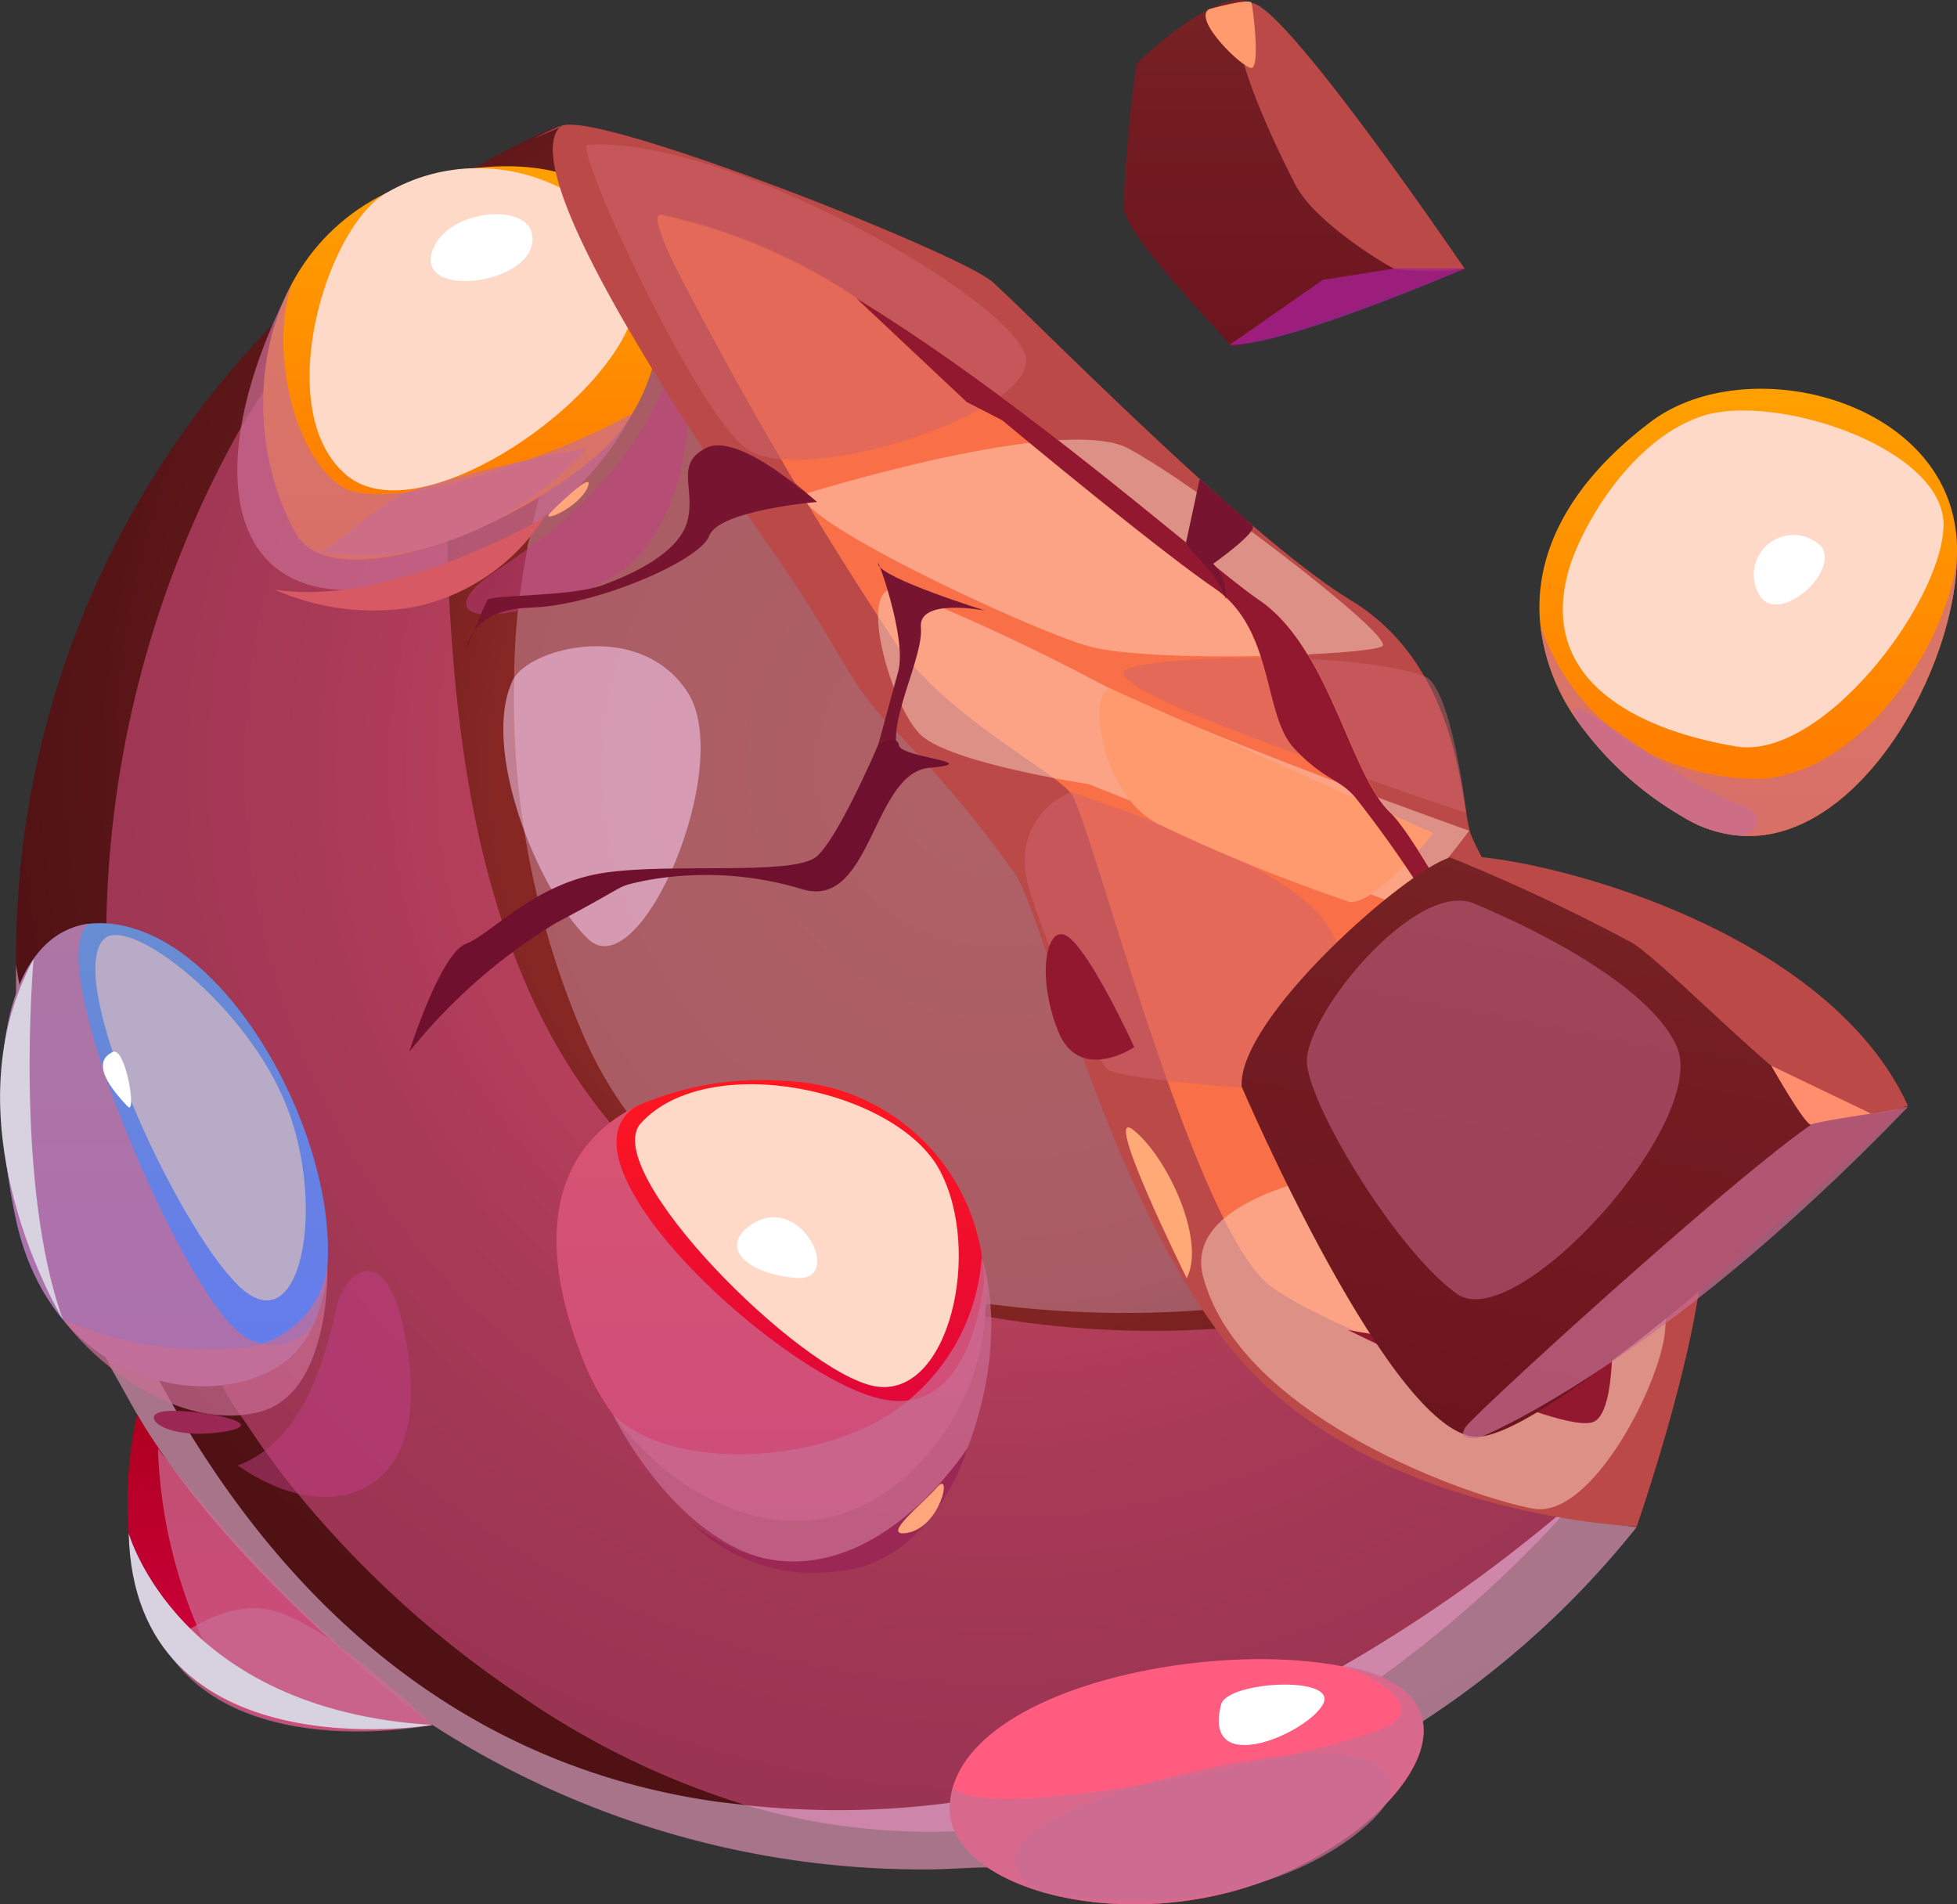 <svg xmlns="http://www.w3.org/2000/svg" xmlns:xlink="http://www.w3.org/1999/xlink" viewBox="0 0 76.93 74.85"><rect x="0" y="0" width="76.93" height="74.85" fill="#333333" stroke="none"/><defs><style>.cls-1{isolation:isolate;}.cls-2{fill:url(#Áåçûìÿííûé_ãðàäèåíò_14);}.cls-3{fill:#e75992;}.cls-17,.cls-23,.cls-24,.cls-25,.cls-3,.cls-35,.cls-5{opacity:0.5;}.cls-11,.cls-17,.cls-23,.cls-24,.cls-3,.cls-31,.cls-35{mix-blend-mode:multiply;}.cls-4,.cls-5{fill:#ffd8ff;}.cls-4{opacity:0.3;}.cls-14,.cls-15,.cls-19,.cls-25,.cls-4,.cls-5{mix-blend-mode:soft-light;}.cls-6{fill:url(#Áåçûìÿííûé_ãðàäèåíò_402);}.cls-7{fill:url(#Áåçûìÿííûé_ãðàäèåíò_216);}.cls-8{fill:url(#Áåçûìÿííûé_ãðàäèåíò_254);}.cls-9{fill:#ff5c7f;}.cls-10{fill:url(#Áåçûìÿííûé_ãðàäèåíò_264);}.cls-11,.cls-35{fill:#ca6d92;}.cls-11{opacity:0.71;}.cls-12{fill:#d65963;}.cls-13{fill:#9a2754;}.cls-14{fill:#ffd9c7;}.cls-15{fill:#b8abc7;}.cls-16{fill:#fff;}.cls-17{fill:#c23e86;}.cls-18{fill:#ffa67c;}.cls-19{fill:#d8d1e0;}.cls-20,.cls-31{fill:#a72092;}.cls-21{fill:#bb4948;}.cls-22,.cls-23{fill:#f86f48;}.cls-24{fill:#d1646b;}.cls-25{fill:#ffd8c2;}.cls-26{fill:#ff9a6f;}.cls-27{fill:#ffa977;}.cls-28{fill:#92182f;}.cls-29{fill:#77142f;}.cls-30{fill:url(#Áåçûìÿííûé_ãðàäèåíò_7);}.cls-31{opacity:0.8;}.cls-32{fill:url(#Áåçûìÿííûé_ãðàäèåíò_402-2);}.cls-33{fill:url(#Áåçûìÿííûé_ãðàäèåíò_7-2);}.cls-34{fill:#ff8e6f;}.cls-36{fill:#70102f;}</style><radialGradient id="Áåçûìÿííûé_ãðàäèåíò_14" cx="39.15" cy="30.19" r="40.99" gradientUnits="userSpaceOnUse"><stop offset="0" stop-color="#8e2e25"/><stop offset="0.48" stop-color="#862724"/><stop offset="0.68" stop-color="#691b1c"/><stop offset="0.87" stop-color="#561416"/><stop offset="1" stop-color="#4f1114"/></radialGradient><linearGradient id="Áåçûìÿííûé_ãðàäèåíò_402" x1="18.16" y1="21.97" x2="18.16" y2="6.53" gradientUnits="userSpaceOnUse"><stop offset="0" stop-color="#ff7600"/><stop offset="0.62" stop-color="#ff9200"/><stop offset="1" stop-color="#ffa000"/></linearGradient><linearGradient id="Áåçûìÿííûé_ãðàäèåíò_216" x1="30.29" y1="59.77" x2="30.29" y2="42.45" gradientUnits="userSpaceOnUse"><stop offset="0" stop-color="#d60042"/><stop offset="1" stop-color="#ff1820"/></linearGradient><linearGradient id="Áåçûìÿííûé_ãðàäèåíò_254" x1="6.48" y1="54.49" x2="6.48" y2="36.28" gradientUnits="userSpaceOnUse"><stop offset="0" stop-color="#657cec"/><stop offset="0.39" stop-color="#6680e6"/><stop offset="0.92" stop-color="#688bd4"/><stop offset="1" stop-color="#688dd1"/></linearGradient><linearGradient id="Áåçûìÿííûé_ãðàäèåíò_264" x1="11.02" y1="68.03" x2="11.02" y2="55.59" gradientUnits="userSpaceOnUse"><stop offset="0" stop-color="#d60042"/><stop offset="1" stop-color="#ae0020"/></linearGradient><linearGradient id="Áåçûìÿííûé_ãðàäèåíò_7" x1="50.87" y1="13.6" x2="50.87" gradientUnits="userSpaceOnUse"><stop offset="0" stop-color="#6d151f"/><stop offset="0.65" stop-color="#721c22"/><stop offset="1" stop-color="#772224"/></linearGradient><linearGradient id="Áåçûìÿííûé_ãðàäèåíò_402-2" x1="68.73" y1="32.86" x2="68.73" y2="15.32" xlink:href="#Áåçûìÿííûé_ãðàäèåíò_402"/><linearGradient id="Áåçûìÿííûé_ãðàäèåíò_7-2" x1="23.48" y1="4.53" x2="23.48" y2="-17.85" gradientTransform="translate(37.02 47.73) rotate(11.25)" xlink:href="#Áåçûìÿííûé_ãðàäèåíò_7"/></defs><g class="cls-1"><g id="Layer_2" data-name="Layer 2"><g id="layer1"><path class="cls-2" d="M64.34,60a35.5,35.5,0,0,1-8.4,7.63c-.79.52-1.6,1-2.43,1.46A35.47,35.47,0,0,1,40,73.3l-1.13.1c-.8,0-1.62.08-2.44.08A35.56,35.56,0,0,1,17,67.8h0l-.12-.09,0,0s0,0,0,0c-.44-.27-.87-.57-1.29-.87a33,33,0,0,1-3.67-3h0A35.87,35.87,0,0,1,6.24,57l0,0c-.28-.44-.56-.89-.82-1.35s-.66-1.18-1-1.78h0c-.08-.14-.15-.28-.22-.42h0c-.17-.34-.33-.69-.49-1h0a35.06,35.06,0,0,1-2.51-8v-.06a34.29,34.29,0,0,1-.57-5,1.09,1.09,0,0,1,0-.18c0-.45,0-.9,0-1.36A35.69,35.69,0,0,1,10.72,12.76h0l.11-.11.37-.37c.58-.58,1.19-1.14,1.81-1.68a35.4,35.4,0,0,1,5.64-4c.73-.42,1.48-.82,2.25-1.18h0c.33-.16.66-.32,1-.46l0,0c1.86,1.17,4.54,2.78,5.43,3.78l.15.17A16,16,0,0,1,29,12.75c.24.8.48,1.67.71,2.56.58,2.11,1.15,4.29,1.64,5.86,1.17,3.68,7.74,9.06,8.37,9.65s5.85,13.1,9.84,20.44c.15.28.3.56.45.82.33.6.65,1.14,1,1.64,2.11,3.4,6.6,5,10.41,5.82l.4-.34-.33.36C62.47,59.77,63.46,59.92,64.34,60Z"/><path class="cls-3" d="M61.75,59.2l-.33.36a46.28,46.28,0,0,1-7.14,6.36L54,66.1h0a35.93,35.93,0,0,1-5.42,3.17c-.25.12-.5.24-.75.34h0a28.13,28.13,0,0,1-6.68,2,26.77,26.77,0,0,1-3.6.37A25.62,25.62,0,0,1,29.48,71a32.23,32.23,0,0,1-9.06-4.38A40.34,40.34,0,0,1,11.7,58.7c-.46-.55-.88-1.11-1.29-1.68s-.67-1-1-1.45-.48-.75-.7-1.13S8.2,53.51,8,53.05a32.7,32.7,0,0,1-3.17-9q-.11-.5-.18-1c-.1-.55-.18-1.1-.24-1.64l0-.28v0a37.33,37.33,0,0,1-.23-4.2c0-.2,0-.4,0-.6A41.12,41.12,0,0,1,9.49,16.77c.28-.48.57-.94.86-1.36s.55-.8.83-1.15h0a13.73,13.73,0,0,1,1.18-1.37c1.53-1.59,3-2.28,3.95-1.75s1.13,3.57,1.23,7.71V19c0,.7,0,1.44.06,2.21a.08.08,0,0,0,0,0c0,.26,0,.54,0,.81a2.81,2.81,0,0,1,0,.29c0,.36,0,.72.05,1.09C18,30.21,19.14,38.33,24,44.15c.1.13.21.26.32.38.25.29.5.57.78.84a18.11,18.11,0,0,0,4.06,3.15A18.49,18.49,0,0,0,32,49.94c.37.15.74.29,1.13.42a40.84,40.84,0,0,0,4.24,1.16l.7.14.31.06.27.05.27,0a38.18,38.18,0,0,0,11,.26c.33.6.65,1.14,1,1.64,2.11,3.4,6.6,5,10.41,5.82Z"/><path class="cls-4" d="M49.53,51.26a40.88,40.88,0,0,1-10.6,0l-.21,0-.19,0-.24,0c-.26,0-.51-.08-.76-.13a25.94,25.94,0,0,1-5.42-1.6,20.93,20.93,0,0,1-2.54-1.3,16.6,16.6,0,0,1-4.46-3.85c-.14-.17-.28-.35-.4-.53a.07.07,0,0,1,0-.06,15.55,15.55,0,0,1-1.83-3.22,33.52,33.52,0,0,1-2.26-7.85,32.8,32.8,0,0,1-.41-5.89A26.79,26.79,0,0,1,20.36,24c.09-.83.22-1.64.37-2.44h0c0-.16.07-.32.11-.47a2.59,2.59,0,0,1,.09-.4h0a.24.24,0,0,1,0-.09c.08-.36.17-.72.28-1.08h0a1,1,0,0,1,.06-.21h0c.13-.47.28-.93.44-1.39a1.43,1.43,0,0,1,.08-.22,20,20,0,0,1,.82-2h0a22.49,22.49,0,0,1,2.34-4c.25-.36.51-.7.79-1a18.28,18.28,0,0,1,1.63-1.77l.15.17A16,16,0,0,1,29,12.75c.24.8.48,1.67.71,2.56.58,2.11,1.15,4.29,1.64,5.86,1.17,3.68,7.74,9.06,8.37,9.65S45.54,43.92,49.53,51.26Z"/><path class="cls-5" d="M61.42,59.56c1,.21,2,.36,2.92.46a35.5,35.5,0,0,1-8.4,7.63c-.79.52-1.6,1-2.43,1.46A35.47,35.47,0,0,1,40,73.3l-1.13.1c-.8,0-1.62.08-2.44.08A35.56,35.56,0,0,1,17,67.8h0l-.12-.09a34.63,34.63,0,0,1-5-3.93h0A35.87,35.87,0,0,1,6.24,57l0,0c-.28-.44-.56-.89-.82-1.35s-.66-1.18-1-1.78h0c-.08-.14-.15-.28-.22-.42h0c-.17-.34-.33-.69-.49-1h0a35.06,35.06,0,0,1-2.51-8v0a34.56,34.56,0,0,1-.57-5,1.09,1.09,0,0,1,0-.18c0-.45,0-.9,0-1.36,0,0,.05.36.17,1a.51.51,0,0,1,0,.13c.09.47.22,1.07.38,1.78h0A56.39,56.39,0,0,0,5.5,52.79c.24.49.49,1,.76,1.47.15.29.31.57.48.86.06.11.12.22.19.33.17.29.34.59.53.88C11.61,63.08,18.12,69.4,28.2,70.82l1.28.15a33.74,33.74,0,0,0,7.86-.11h0c.46-.06.91-.12,1.36-.2h0a40.25,40.25,0,0,0,9.2-2.75c1.17-.49,2.31-1,3.4-1.61.5-.26,1-.53,1.46-.8h0a58.7,58.7,0,0,0,8.56-6l.4-.34Z"/><path class="cls-6" d="M11.65,21c1.33,2.32,7.83.3,11.84-3.12S27.18,5.63,18.66,6.61,8.91,16.19,11.65,21Z"/><path class="cls-7" d="M36.28,57.36C31.36,62.79,24.75,58,23,53.65c-2.11-5.15-1.14-8.58,2-10.16a12.12,12.12,0,0,1,5.89-1,8.1,8.1,0,0,1,7.79,7.7A9.4,9.4,0,0,1,36.28,57.36Z"/><path class="cls-8" d="M12.35,52a3.93,3.93,0,0,1-.55.93C9.63,55.72,2.12,55.18.6,47.8-.69,41.52.38,36.74,3.48,36.31h0a4.25,4.25,0,0,1,1.82.2C10.15,38,14.44,47.39,12.35,52Z"/><path class="cls-9" d="M48.94,74.2c-5.6,1.73-11.83-.2-11.6-3.3a4.5,4.5,0,0,1,.11-.64c1.17-4,10.1-5.79,15.33-4.76h0l.74.17C58.88,67.13,54.54,72.47,48.94,74.2Z"/><path class="cls-10" d="M5.39,55.59S1.76,70,17,67.8C17,67.8,9.21,62.07,5.39,55.59Z"/><path class="cls-11" d="M36.28,57.36C31.36,62.79,24.75,58,23,53.65c-2.11-5.15-1.14-8.58,2-10.16C21.51,45.71,30.91,54.27,34.72,55c3.13.62,3.81-3.33,4-4.85A9.4,9.4,0,0,1,36.28,57.36Z"/><path class="cls-11" d="M12.35,52a3.93,3.93,0,0,1-.55.93C9.63,55.72,2.12,55.18.6,47.8-.69,41.52.38,36.74,3.48,36.31c-1.88,1.47,3.5,14,5.85,16A2,2,0,0,0,12.35,52Z"/><path class="cls-11" d="M48.94,74.2c-5.6,1.73-11.83-.2-11.6-3.3a4.5,4.5,0,0,1,.11-.64C38.74,71.78,51.69,69,54.21,68s-1.16-2.43-1.42-2.54l.74.17C58.88,67.13,54.54,72.47,48.94,74.2Z"/><path class="cls-11" d="M11.48,11.15c-.93,2.61.13,6.89,2,8s8.77-1.39,11.35-2.89c0,0-2.16,5-9,6.65S7.56,18.73,11.48,11.15Z"/><path class="cls-11" d="M24.09,55.59C26.5,58,32.93,57.51,35.76,55a8,8,0,0,0,2.83-5.58s1.14,3-.55,7.48a7.18,7.18,0,0,1-7.42,4.48C26.58,60.76,24.09,55.59,24.09,55.59Z"/><path class="cls-11" d="M6.21,56.94a19.58,19.58,0,0,0,1.67,7.29C9.59,68.08,17,67.8,17,67.8A63,63,0,0,1,6.21,56.94Z"/><path class="cls-11" d="M2.47,51.86A14.22,14.22,0,0,0,9.24,53a3.77,3.77,0,0,0,3.63-3.22s.17,5-2.68,5.72S4.14,54.05,2.47,51.86Z"/><path class="cls-11" d="M12.35,21.64c.46.34,2-1.57,3.73-2.32a54,54,0,0,1,7-1.7S18.59,22.94,12.35,21.64Z"/><path class="cls-11" d="M22,5l-1,.44c.32-.17.65-.32,1-.48l0,0Z"/><path class="cls-12" d="M10.79,23.17a9.54,9.54,0,0,0,5.43.7,8,8,0,0,0,5.17-3.53S15.33,23.91,10.79,23.17Z"/><path class="cls-13" d="M27.1,59.77a6.82,6.82,0,0,0,5.73,2c3.88-.26,5.21-4.87,5.21-4.87S33.16,64.63,27.1,59.77Z"/><path class="cls-13" d="M6.48,55.47c-1.09.12-.05,1.15,2.22.82S7.57,55.34,6.48,55.47Z"/><path class="cls-11" d="M41,74.38c-4.42-2.32,5.37-5,9.66-5.39s4.15,1.13,3.87,1.82S50.11,75.89,41,74.38Z"/><path class="cls-14" d="M25.19,44.15C23.52,46,31.5,54,34.41,54.49s4.23-5.35,2.52-8.51S27.84,41.24,25.19,44.15Z"/><path class="cls-15" d="M4.11,36.89C2.45,38.4,6.89,48.08,9.35,50.51s3.49-3,1.93-7S5.12,36,4.11,36.89Z"/><path class="cls-14" d="M15.16,7.6C12.79,9,10.66,16.14,13.6,18.66S24.67,15.36,25,11.78,19.76,4.9,15.16,7.6Z"/><path class="cls-16" d="M29.57,48.11c-1.43.93-.09,2,1.76,2.12S31.48,46.87,29.57,48.11Z"/><path class="cls-16" d="M17.1,9.62c-1.1,2.11,3.45,1.69,3.81,0S17.89,8.11,17.1,9.62Z"/><path class="cls-16" d="M4.43,41.35c-1,.47.22,1.75.59,2.14S4.94,41.11,4.43,41.35Z"/><path class="cls-17" d="M29.68,15.31A4.13,4.13,0,0,1,29,12.8v-.05C29.21,13.55,29.45,14.42,29.68,15.31Z"/><path class="cls-17" d="M27,14.32c-1.19-.31-.57,3.6-7.45,8.08C17.12,24,18.3,25,23.1,23.17S27,14.32,27,14.32Z"/><path class="cls-17" d="M9.35,57.6c3.54,2.49,7.37,1.26,6.74-4S13.63,50,13.31,51.11,12.35,56.49,9.35,57.6Z"/><path class="cls-16" d="M48,67c-.74,2.91,3.34,1.16,4,0S48.23,66.07,48,67Z"/><path class="cls-5" d="M20.16,26.73c-1.26,2.6.89,8.14,2.94,10.16s5.81-6.78,3.93-9.68S20.78,25.47,20.16,26.73Z"/><path class="cls-18" d="M21.63,20.15c-.43.46,1.14-.2,1.47-1S21.63,20.15,21.63,20.15Z"/><path class="cls-18" d="M35.67,60.25c-1.09.18.57-1.11,1.17-1.8S37,60,35.67,60.25Z"/><path class="cls-11" d="M6.21,64.25c.49.76,2-1.34,4.26-1S17,67.8,17,67.8,8.77,69.48,6.21,64.25Z"/><path class="cls-19" d="M1.32,37.7S.54,46.49,2.47,51.86C2.47,51.86-2.21,44.2,1.32,37.7Z"/><path class="cls-19" d="M5.06,60.27S7,67.2,17,67.8C17,67.8,5.28,69.76,5.06,60.27Z"/><path class="cls-20" d="M61.35,59.54l.4-.34-.33.36Z"/><path class="cls-21" d="M22,5c.85-.93,15.65,4.9,17,6.07s9.94,10,14.11,12.53,4.29,7.65,4.67,9.07S65.08,44.85,66.6,47s-2.26,13-2.26,13-9.26-.34-14.81-5.75-8.37-17.93-9.61-19.88a46.47,46.47,0,0,0-5.07-6c-1.48-1.55-2.08-3.26-4.3-6.45S20.15,7,22,5Z"/><path class="cls-22" d="M62.55,55.59c-.5-.07-9.47-2.82-12.55-5s-7.15-18.51-7.91-19.42-4.8-3-6.78-5.74a153.47,153.47,0,0,1-8.85-15.12c-.55-1.17-.78-1.9-.48-1.86a22.18,22.18,0,0,1,7.72,3.3h0c6.67,4.06,13.87,10.52,15.82,11.85,2.77,1.88,3.55,6.83,5.16,8.36s7.86,13.75,8.37,16.23c0,.26.1.55.13.86C63.45,51.65,63,55.66,62.55,55.59Z"/><path class="cls-23" d="M26,8.42a22.18,22.18,0,0,1,7.72,3.3c-.31-.08-5.35-1.51-7.24-1.44C25.91,9.11,25.68,8.38,26,8.42Z"/><path class="cls-24" d="M56,26.58c-2.74-1-10.1-.83-11.64-.31s6.16,3.2,9.46,4.37,3.82,1.3,3.82,1.3S57.06,27,56,26.58Z"/><path class="cls-24" d="M42.09,31.14a2.9,2.9,0,0,0-1.77,3.18c.19,1.39,2.65,7.23,3.22,7.71s8.81,1,9.67,1,.54-4.29-1.11-6.78S42.09,31.14,42.09,31.14Z"/><path class="cls-24" d="M23.1,5.69c-.59,0,4.13,10.32,6.22,11.93s11.45-1.4,11-3.59S28.72,5.36,23.1,5.69Z"/><path class="cls-25" d="M35.31,23.17c-1.71-.39-.29,4.61.89,5.72s6.59,1.93,6.59,1.93,11,4.37,11.9,4.62,3.06-2.79,3.06-2.79S47,28.84,43.07,26.77A81.84,81.84,0,0,0,35.31,23.17Z"/><path class="cls-25" d="M31.68,19.4c-1,.75,8.69,5.32,11.11,6s11,.36,11.55,0-7.43-6.42-10-7.78S31.68,19.4,31.68,19.4Z"/><path class="cls-25" d="M47.31,50.24C45.83,45,62.91,45,64.34,45.4s1.25,4.8,1.12,6.84-2.87,7.47-5.18,7.06S48.86,55.79,47.31,50.24Z"/><path class="cls-26" d="M43.66,27.07c-.94.06-.39,4.32,2,5.38a67,67,0,0,0,7.39,3c1,.14,3.3-2.7,3.3-2.7Z"/><path class="cls-27" d="M46.65,50.24c.77-1.5-.78-4.78-2.09-5.82S46.65,50.24,46.65,50.24Z"/><path class="cls-28" d="M63.19,49h0s-2.49-5.11-4.86-9.69a46,46,0,0,0-5-7.9c-.66-.83-1.23-.69-2.46-2s-.76-4.67-3.13-6.29-8.34-6.6-8.34-6.6L38,15.8l-4.33-4.07c6.67,4.06,13.87,10.52,15.82,11.85,2.77,1.88,3.55,6.83,5.16,8.36s7.86,13.75,8.37,16.23C63.11,48.43,63.16,48.72,63.19,49Z"/><path class="cls-28" d="M53,52.28s5.44.93,7.71,1.18S63.19,49,63.19,49s.69,6.22-.51,6.87S53,52.28,53,52.28Z"/><path class="cls-28" d="M41.84,36.74c-.73-.26-1.08,1.69-.25,3.78s3,.64,3,.64S42.71,37.05,41.84,36.74Z"/><path class="cls-29" d="M35.31,29.59c-.46-1.17,1-3.75.89-4.93S38.72,24,38.72,24s-4.07-1.27-4.2-1.82,1.15,2.88.79,4.21l-.8,2.93Z"/><path class="cls-29" d="M31.68,19.4c-1.68-1.47.44.33.44.33s-3.86.32-4.24,1.33-4.55,2.76-7,2.82-2.57,1.7-2.57,1.7.73-1.8.85-2,3.29-.13,4.5-.57,3.06-1.29,3.37-2.56-.51-2.21.72-2.84S31.68,19.4,31.68,19.4Z"/><path class="cls-29" d="M48.19,23.55a1.87,1.87,0,0,0-.5-1.39s1.81-1.28,1.54-1.51l-2.07-1.82-.53,2.46C46.57,21.57,47.84,22.42,48.19,23.55Z"/><path class="cls-29" d="M66.6,47l-4.13-.54a14.67,14.67,0,0,0-1.12,1.4c-.14.3-4.31-.48-5,0a7,7,0,0,1-2.71.54,8.9,8.9,0,0,0,1.81.19,2.37,2.37,0,0,1,1.94-.73c1.26.06,4,.49,4.33.54s1-.45,1.23-.54,2.76-.55,3-.56A1.19,1.19,0,0,0,66.6,47Z"/><path class="cls-30" d="M44.68,2.49a53,53,0,0,0-.51,5.65c.08,1.2,3.94,5,4.16,5.42s9.25-3,9.25-3S50.44.88,49.18.12,44.68,2.49,44.68,2.49Z"/><path class="cls-21" d="M49.18.12c-1.69.26,1,5.7,1.74,7.14s3.44,3.1,3.91,3.31a11.3,11.3,0,0,0,2.75,0S50.44.06,49.18.12Z"/><path class="cls-31" d="M48.33,13.56,52,11l2.84-.45h2.75S50.59,13.59,48.33,13.56Z"/><path class="cls-26" d="M47.53.36c-.68.39,1.33,2.34,1.67,2.31s.06-2.33,0-2.55S47.53.36,47.53.36Z"/><path class="cls-32" d="M76.93,21.69v.06c0,4.45-3.74,11.22-8.3,11.11a5,5,0,0,1-2.52-.78,13.16,13.16,0,0,1-4.17-3.84,8,8,0,0,1-1.39-3.69c-.27-2.65,1-5.46,4.38-8,3.69-2.72,11.1-.94,11.92,4.09A5.51,5.51,0,0,1,76.93,21.69Z"/><path class="cls-11" d="M76.93,21.75c0,4.45-3.74,11.22-8.3,11.11a5,5,0,0,1-2.52-.78,13.16,13.16,0,0,1-4.17-3.84,8,8,0,0,1-1.39-3.69,8.85,8.85,0,0,0,2.7,4l0,0a6.76,6.76,0,0,0,1.45,1,9.94,9.94,0,0,0,4,1.06C72.89,30.84,76.67,25.36,76.93,21.75Z"/><path class="cls-11" d="M68.63,32.86a5,5,0,0,1-2.52-.78,13.16,13.16,0,0,1-4.17-3.84c0-.12-.07-.24-.11-.37.15-.1.69.2,1.42.66l0,0,1.45,1a18.66,18.66,0,0,0,3.44,2C69.53,31.93,69.08,32.52,68.63,32.86Z"/><path class="cls-14" d="M61.62,22.58c-1.15,4.47,3.29,6.21,6.63,6.76s8-5.52,8.15-8.61-6.65-5.35-9.54-4.36S62,21,61.62,22.58Z"/><path class="cls-16" d="M69.08,23.23a1.56,1.56,0,0,1,2.52-1.75C72.35,22.53,69.7,24.79,69.08,23.23Z"/><path class="cls-33" d="M48.81,42.71c-.16-2.68,6.43-8.47,8.17-9,.88-.28,4.61.72,8.34,3.07s7.2,5.89,9.68,6.69c0,0-13.5,12.77-16.85,13S48.81,42.71,48.81,42.71Z"/><path class="cls-21" d="M57,33.7c1.57-.45,14.51,2.14,18,9.76a4.64,4.64,0,0,1-2.8.21c-1.55-.37-6.45-5.56-8-6.59A73.41,73.41,0,0,0,57,33.7Z"/><path class="cls-11" d="M72.2,43.67C71,43.64,58,55.51,57.61,56.09s.54.42.54.42,7-2.77,16.85-13C75,43.46,73,44.08,72.2,43.67Z"/><path class="cls-34" d="M69.63,41.89S71,44.31,71.2,44.2s2.35-.43,2.35-.43Z"/><path class="cls-35" d="M58.05,35.56c-2.3-1.18-6.88,4.45-6.67,6.29s3.55,7.32,5.88,9,10-6.8,8.64-9.75S58.05,35.56,58.05,35.56Z"/><path class="cls-36" d="M34.51,29.3S33,32.85,32.12,33.65s-5.79.24-8.46.67-4.34,2.39-5.35,2.78-2.22,4.24-2.22,4.24a22.13,22.13,0,0,1,5.76-5.06c3-1.58,2.27-1.39,3.37-1.64a13,13,0,0,1,6.31.31c2.73.83,2.75-4.56,5-4.77s-1.11-.4-1.19-.88S34.51,29.3,34.51,29.3Z"/></g></g></g></svg>
